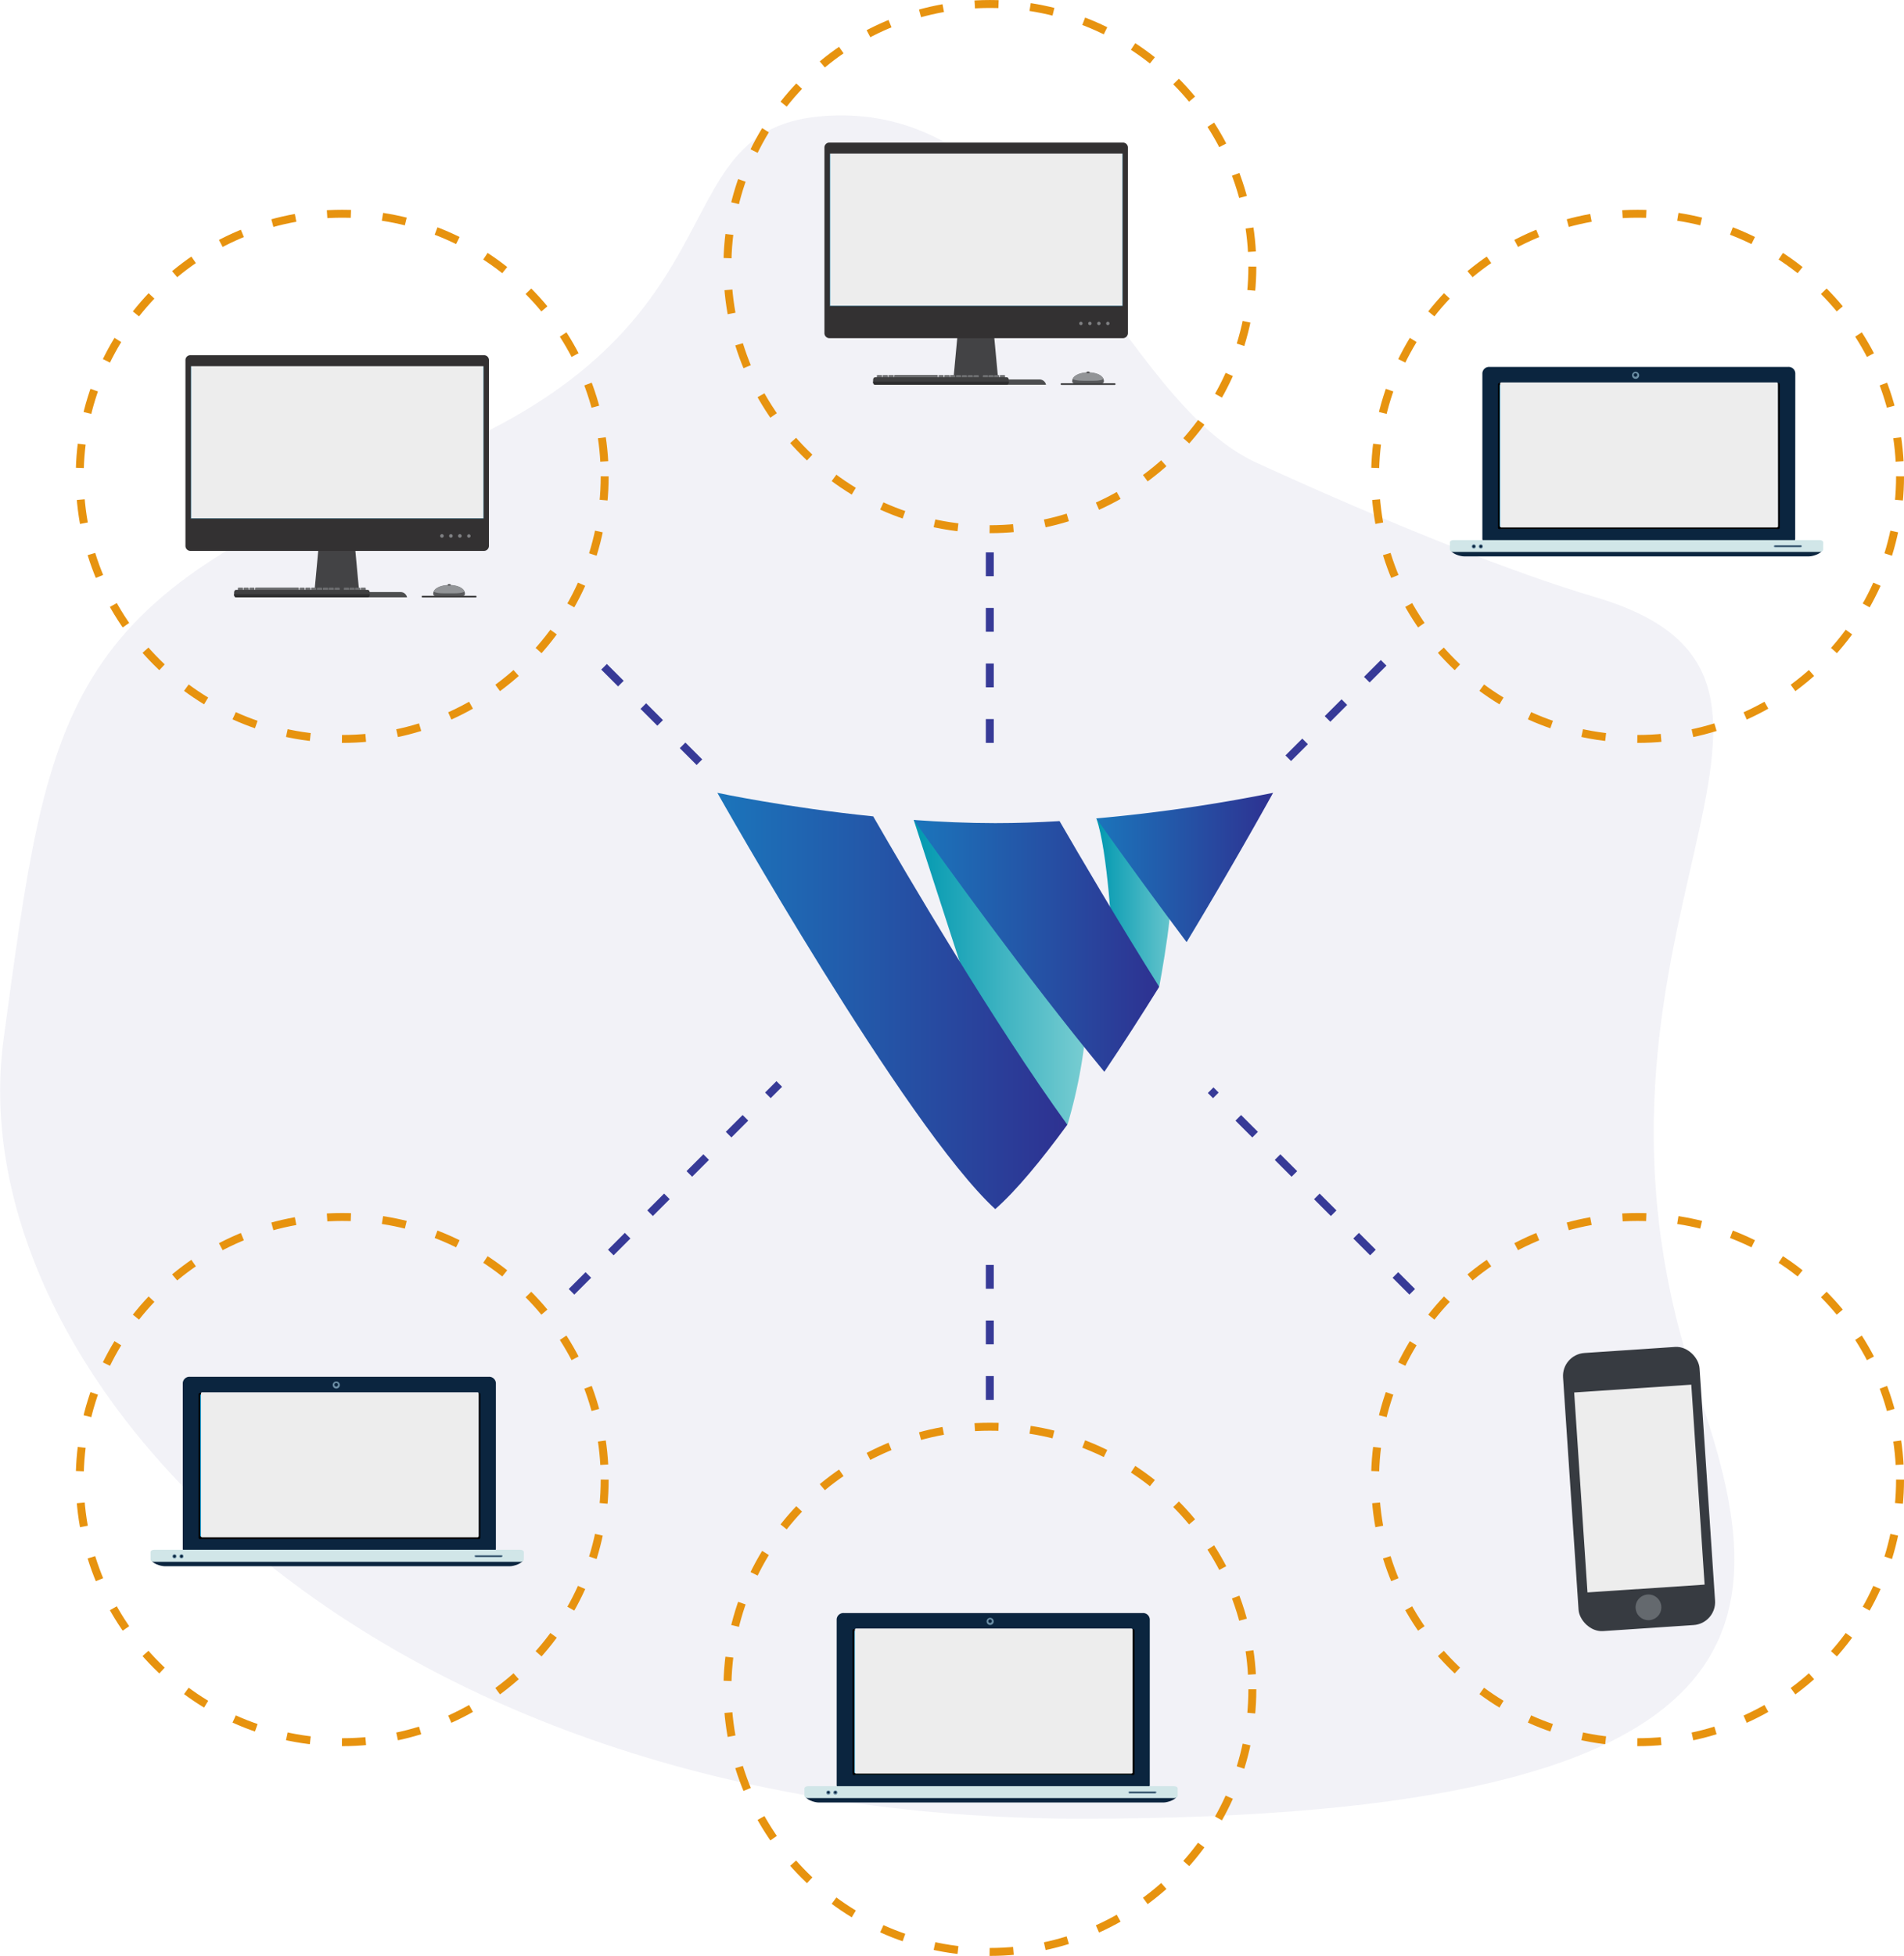 <svg xmlns="http://www.w3.org/2000/svg" xmlns:xlink="http://www.w3.org/1999/xlink" viewBox="0 0 535.13 549.45"><defs><style>.cls-1{fill:#f2f2f7;}.cls-2,.cls-8{fill:none;stroke-miterlimit:10;stroke-width:2.23px;stroke-dasharray:6.69 8.92;}.cls-2{stroke:#e7930f;}.cls-3{fill:url(#linear-gradient);}.cls-4{fill:url(#linear-gradient-2);}.cls-5{fill:url(#linear-gradient-3);}.cls-6{fill:url(#linear-gradient-4);}.cls-7{fill:url(#linear-gradient-5);}.cls-8{stroke:#373a97;}.cls-9{fill:#373b41;}.cls-10{fill:#ededed;}.cls-11{fill:#64696e;}.cls-12{fill:#0b253f;}.cls-13,.cls-19{fill:#16b1ef;}.cls-14{fill:#d1e6e8;}.cls-15{fill:#6b8ea5;}.cls-16{fill:#434345;}.cls-16,.cls-17,.cls-19,.cls-20,.cls-21,.cls-22,.cls-23,.cls-24,.cls-25,.cls-27{fill-rule:evenodd;}.cls-17{fill:#333132;}.cls-18,.cls-24{fill:#58595b;}.cls-20{fill:#4d4e4f;}.cls-21{fill:#6d6e70;}.cls-22,.cls-26{fill:#404041;}.cls-23{fill:#2f2f30;}.cls-25{fill:#929497;}.cls-27{fill:#808184;}</style><linearGradient id="linear-gradient" x1="308.13" y1="253.56" x2="332.97" y2="253.56" gradientUnits="userSpaceOnUse"><stop offset="0" stop-color="#0098b0"/><stop offset="0.97" stop-color="#76ccd1"/></linearGradient><linearGradient id="linear-gradient-2" x1="256.81" y1="273.14" x2="305.64" y2="273.14" xlink:href="#linear-gradient"/><linearGradient id="linear-gradient-3" x1="201.62" y1="281.19" x2="299.98" y2="281.19" gradientUnits="userSpaceOnUse"><stop offset="0" stop-color="#1b75bb"/><stop offset="1" stop-color="#2e3191"/></linearGradient><linearGradient id="linear-gradient-4" x1="256.81" y1="265.71" x2="325.8" y2="265.71" xlink:href="#linear-gradient-3"/><linearGradient id="linear-gradient-5" x1="308.13" y1="243.69" x2="357.81" y2="243.69" xlink:href="#linear-gradient-3"/></defs><title>Asset 30</title><g id="Layer_2" data-name="Layer 2"><g id="Layer_1-2" data-name="Layer 1"><path class="cls-1" d="M448.35,167.74c79.92,23.62-15.59,94.23,28.83,223C498.42,452.29,505.46,510.9,304,510.9S-11.73,386.07,1,292,16.82,168,116.77,130s64.11-98.48,120.9-97.56S315.08,112.58,353.16,130,425.29,160.93,448.35,167.74Z"/><circle class="cls-2" cx="460.25" cy="415.64" r="73.77"/><circle class="cls-2" cx="96.18" cy="415.64" r="73.77"/><circle class="cls-2" cx="278.21" cy="474.56" r="73.77"/><circle class="cls-2" cx="96.18" cy="133.81" r="73.77"/><circle class="cls-2" cx="460.25" cy="133.81" r="73.77"/><circle class="cls-2" cx="278.21" cy="74.89" r="73.77"/><path class="cls-3" d="M312.66,264.66s-1.32-26-4.53-34.76l20.35,5.43,4.49,19s-7.36-7.77-4.63-6.26-2.54,29.17-2.54,29.17Z"/><path class="cls-4" d="M256.81,230.34l18.42,56.85L300,316a140,140,0,0,0,5.62-32c1.26-19-24.4-46.84-24.4-46.84Z"/><path class="cls-5" d="M245.42,229.33c-24.57-2.5-43.8-6.61-43.8-6.61s52.79,93.68,78.1,116.94c5.83-5.12,12.85-13.59,20.26-23.71C279.22,287.29,254.66,245.4,245.42,229.33Z"/><path class="cls-6" d="M256.81,230.34c8,11.23,31.42,43.89,53.57,70.75,5.22-7.74,10.44-15.88,15.42-23.87-11.78-18.75-22.27-36.66-28-46.56-6,.36-12,.57-18.09.57C272,231.23,264.29,230.88,256.81,230.34Z"/><path class="cls-7" d="M333.5,264.66c13.89-23,24.31-41.94,24.31-41.94a457.21,457.21,0,0,1-49.68,7.18C312.46,236,322,249.32,333.5,264.66Z"/><line class="cls-8" x1="278.19" y1="355.34" x2="278.19" y2="393.67"/><line class="cls-8" x1="278.19" y1="155.17" x2="278.19" y2="214.55"/><line class="cls-8" x1="388.88" y1="186.2" x2="361.77" y2="213.3"/><line class="cls-8" x1="169.77" y1="187.31" x2="196.88" y2="214.42"/><line class="cls-8" x1="160.63" y1="362.89" x2="219.02" y2="304.5"/><line class="cls-8" x1="396.91" y1="362.89" x2="340.26" y2="306.25"/><rect class="cls-9" x="441.47" y="379.1" width="38.45" height="78.3" rx="6.45" transform="translate(-26.87 31.66) rotate(-3.82)"/><rect class="cls-10" x="444.25" y="390.01" width="32.99" height="56.29" transform="translate(948.27 804.77) rotate(176.19)"/><ellipse class="cls-11" cx="463.3" cy="451.51" rx="3.61" ry="3.62" transform="translate(10.67 913.72) rotate(-89.86)"/><path class="cls-12" d="M139.37,435.05a1.89,1.89,0,0,1-2,1.78h-84a1.88,1.88,0,0,1-2-1.78V388.54a1.88,1.88,0,0,1,2-1.78h84a1.89,1.89,0,0,1,2,1.78Z"/><path class="cls-13" d="M134.36,431.91a.37.37,0,0,1-.38.35H56.68a.37.37,0,0,1-.38-.35V391.85a.36.36,0,0,1,.38-.35H134a.36.36,0,0,1,.38.35Z"/><path class="cls-12" d="M147,438.09c0,1.05-2.5,1.89-3.76,1.89H46.33c-1.26,0-3.76-.84-3.76-1.89Z"/><path class="cls-14" d="M147.21,438.11c0,.35-.44.63-1,.63H43.31c-.54,0-1-.28-1-.63V436c0-.35.44-.64,1-.64H146.23c.54,0,1,.29,1,.64Z"/><path class="cls-12" d="M141.1,437.13a.21.21,0,0,1-.22.21h-7.23c-.11,0-.16-.08-.16-.21h0a.17.17,0,0,1,.19-.18h7.23a.17.17,0,0,1,.19.18Z"/><path class="cls-15" d="M140.9,436.85h-7.17c-.2,0-.37.09-.37.27a.31.31,0,0,0,.34.31h7.17c.2,0,.4-.12.4-.31S141.1,436.85,140.9,436.85Zm0,.4h-7.14c-.1,0-.15-.05-.15-.14s.07-.09.16-.1h7.13c.1,0,.18,0,.18.1S141,437.24,140.87,437.25Z"/><path class="cls-15" d="M51.59,437.14a.59.59,0,1,1-.58-.53A.56.56,0,0,1,51.59,437.14Z"/><path class="cls-12" d="M51.38,437.14a.38.38,0,1,1-.37-.34A.36.36,0,0,1,51.38,437.14Z"/><path class="cls-15" d="M49.62,437.14a.59.59,0,1,1-.58-.53A.56.56,0,0,1,49.62,437.14Z"/><path class="cls-12" d="M49.41,437.14a.38.38,0,1,1-.37-.34A.36.36,0,0,1,49.41,437.14Z"/><path d="M134.65,391.29H56.18a.37.37,0,0,0-.37.35V432a.37.37,0,0,0,.37.35h78.47A.37.37,0,0,0,135,432V391.64A.37.37,0,0,0,134.65,391.29Zm-.11,40.11a.36.36,0,0,1-.37.33H56.66a.35.35,0,0,1-.36-.33V392a.35.35,0,0,1,.36-.33h77.51a.36.36,0,0,1,.37.33Z"/><path class="cls-15" d="M95.51,389a1,1,0,1,1-1-.93A1,1,0,0,1,95.51,389Z"/><path class="cls-12" d="M95,389a.5.5,0,0,1-1,0,.5.5,0,0,1,1,0Z"/><path class="cls-10" d="M134.54,431.52a.37.37,0,0,1-.38.35H56.86a.37.37,0,0,1-.38-.35V391.46a.36.36,0,0,1,.38-.35h77.3a.36.36,0,0,1,.38.35Z"/><path class="cls-12" d="M323.15,501.41a1.88,1.88,0,0,1-2,1.78h-84a1.88,1.88,0,0,1-2-1.78v-46.5a1.88,1.88,0,0,1,2-1.78h84a1.88,1.88,0,0,1,2,1.78Z"/><path class="cls-13" d="M318.14,498.28a.37.37,0,0,1-.38.35h-77.3a.37.37,0,0,1-.38-.35V458.21a.37.37,0,0,1,.38-.35h77.3a.37.37,0,0,1,.38.35Z"/><path class="cls-12" d="M330.75,504.46c0,1-2.5,1.89-3.76,1.89H230.11c-1.26,0-3.76-.85-3.76-1.89Z"/><path class="cls-14" d="M331,504.47c0,.35-.44.64-1,.64H227.09c-.54,0-1-.29-1-.64v-2.06c0-.36.44-.64,1-.64H330c.54,0,1,.28,1,.64Z"/><path class="cls-12" d="M324.88,503.5a.21.21,0,0,1-.22.21h-7.23c-.11,0-.16-.08-.16-.21h0a.17.17,0,0,1,.19-.19h7.23a.18.18,0,0,1,.19.19Z"/><path class="cls-15" d="M324.68,503.21h-7.17c-.2,0-.37.1-.37.28a.31.31,0,0,0,.34.31h7.17c.2,0,.4-.13.4-.31S324.88,503.21,324.68,503.21Zm0,.41h-7.14c-.1,0-.15,0-.15-.13s.07-.1.16-.11h7.13c.1,0,.18,0,.18.11S324.73,503.61,324.65,503.62Z"/><path class="cls-15" d="M235.37,503.5a.59.59,0,1,1-.58-.52A.55.55,0,0,1,235.37,503.5Z"/><path class="cls-12" d="M235.16,503.5a.38.38,0,0,1-.75,0,.38.38,0,0,1,.75,0Z"/><path class="cls-15" d="M233.4,503.5a.59.59,0,1,1-.58-.52A.55.55,0,0,1,233.4,503.5Z"/><path class="cls-12" d="M233.19,503.5a.38.38,0,0,1-.75,0,.38.38,0,0,1,.75,0Z"/><path d="M318.43,457.66H240a.36.36,0,0,0-.37.34v40.32a.36.36,0,0,0,.37.34h78.47a.36.36,0,0,0,.38-.34V458A.36.36,0,0,0,318.43,457.66Zm-.11,40.1a.36.36,0,0,1-.37.34H240.44a.35.35,0,0,1-.36-.34V458.4a.34.34,0,0,1,.36-.33H318a.35.35,0,0,1,.37.33Z"/><path class="cls-15" d="M279.29,455.41a1,1,0,1,1-1-.93A1,1,0,0,1,279.29,455.41Z"/><path class="cls-12" d="M278.76,455.41a.5.5,0,0,1-1,0,.5.5,0,0,1,1,0Z"/><path class="cls-10" d="M318.32,497.88a.36.36,0,0,1-.38.35h-77.3a.36.36,0,0,1-.38-.35V457.82a.37.37,0,0,1,.38-.35h77.3a.37.37,0,0,1,.38.35Z"/><path class="cls-12" d="M504.55,151.36a1.88,1.88,0,0,1-2,1.78H418.63a1.88,1.88,0,0,1-2-1.78V104.85a1.88,1.88,0,0,1,2-1.78h83.95a1.88,1.88,0,0,1,2,1.78Z"/><path class="cls-13" d="M499.55,148.22a.36.36,0,0,1-.38.35h-77.3a.36.36,0,0,1-.38-.35V108.16a.37.37,0,0,1,.38-.35h77.3a.37.37,0,0,1,.38.35Z"/><path class="cls-12" d="M512.15,154.4c0,1-2.49,1.9-3.75,1.9H411.51c-1.25,0-3.75-.85-3.75-1.9Z"/><path class="cls-14" d="M512.4,154.42c0,.35-.44.63-1,.63H408.5c-.55,0-1-.28-1-.63v-2.07c0-.35.44-.63,1-.63H511.42c.54,0,1,.28,1,.63Z"/><path class="cls-12" d="M506.28,153.44a.22.22,0,0,1-.21.22h-7.24c-.1,0-.15-.09-.15-.22h0a.16.16,0,0,1,.18-.18h7.24a.16.16,0,0,1,.18.18Z"/><path class="cls-15" d="M506.09,153.16h-7.18c-.2,0-.36.09-.36.28a.3.3,0,0,0,.34.3h7.17c.2,0,.39-.12.39-.3S506.29,153.16,506.09,153.16Zm0,.41h-7.13c-.1,0-.15,0-.15-.13s.07-.1.16-.11h7.13c.09,0,.17,0,.17.11S506.14,153.56,506.05,153.57Z"/><path class="cls-15" d="M416.78,153.45a.59.59,0,1,1-.59-.53A.56.56,0,0,1,416.78,153.45Z"/><path class="cls-12" d="M416.57,153.45a.38.38,0,1,1-.38-.34A.36.36,0,0,1,416.57,153.45Z"/><path class="cls-15" d="M414.81,153.45a.59.59,0,1,1-.59-.53A.56.56,0,0,1,414.81,153.45Z"/><path class="cls-12" d="M414.6,153.45a.38.38,0,1,1-.38-.34A.36.36,0,0,1,414.6,153.45Z"/><path d="M499.84,107.6H421.37a.36.36,0,0,0-.37.35v40.31a.36.36,0,0,0,.37.35h78.47a.36.36,0,0,0,.37-.35V108A.36.36,0,0,0,499.84,107.6Zm-.12,40.11a.35.35,0,0,1-.36.34H421.85a.35.35,0,0,1-.36-.34V108.35a.35.35,0,0,1,.36-.34h77.51a.35.35,0,0,1,.36.34Z"/><path class="cls-15" d="M460.7,105.35a1,1,0,1,1-1-.92A1,1,0,0,1,460.7,105.35Z"/><path class="cls-12" d="M460.17,105.35a.5.5,0,0,1-1,0,.5.5,0,0,1,1,0Z"/><path class="cls-10" d="M499.73,147.83a.36.36,0,0,1-.39.35H422a.36.36,0,0,1-.38-.35V107.77a.37.37,0,0,1,.38-.35h77.3a.37.37,0,0,1,.39.35Z"/><polygon class="cls-16" points="89.67 152.29 99.65 152.29 101.09 167.8 88.23 167.8 89.67 152.29"/><path class="cls-17" d="M53.48,99.77h82.58a1.39,1.39,0,0,1,1.36,1.41v52.17a1.41,1.41,0,0,1-1.41,1.41H53.53a1.41,1.41,0,0,1-1.41-1.41V101.18A1.39,1.39,0,0,1,53.48,99.77Z"/><rect class="cls-18" x="53.57" y="102.84" width="82.41" height="42.9"/><polygon class="cls-19" points="53.7 102.97 53.7 145.6 75.99 145.6 135.84 145.6 135.84 102.97 118.2 102.97 53.7 102.97"/><path class="cls-20" d="M80.08,166.32h32.46a1.86,1.86,0,0,1,1.86,1.48H78.23A1.84,1.84,0,0,1,80.08,166.32Z"/><path class="cls-21" d="M68.33,166.3H66.85v-1a.23.23,0,0,1,.22-.23h1.05a.22.22,0,0,1,.21.23Z"/><path class="cls-21" d="M70,166.3H68.48v-1a.22.22,0,0,1,.21-.23h1a.23.23,0,0,1,.22.23Z"/><path class="cls-21" d="M71.58,166.3H70.1v-1a.23.23,0,0,1,.22-.23h1a.23.23,0,0,1,.22.23Z"/><path class="cls-21" d="M85.68,166.3H84.2v-1a.23.23,0,0,1,.22-.23h1a.23.23,0,0,1,.22.23Z"/><path class="cls-21" d="M87.3,166.3H85.82v-1a.23.23,0,0,1,.22-.23h1a.22.22,0,0,1,.21.23Z"/><path class="cls-21" d="M88.93,166.3H87.45v-1a.22.22,0,0,1,.21-.23h1a.23.23,0,0,1,.22.23Z"/><path class="cls-21" d="M90.58,166.3H89.1v-1a.22.22,0,0,1,.21-.23h1a.23.23,0,0,1,.22.23Z"/><path class="cls-21" d="M92.23,166.3H90.75v-1a.22.22,0,0,1,.21-.23H92a.23.23,0,0,1,.22.23Z"/><path class="cls-21" d="M93.88,166.3H92.4v-1a.22.22,0,0,1,.21-.23h1a.23.23,0,0,1,.22.23Z"/><path class="cls-21" d="M95.53,166.3H94.05v-1a.22.22,0,0,1,.21-.23h1a.23.23,0,0,1,.22.23Z"/><path class="cls-21" d="M98.12,166.3H96.64v-1a.23.23,0,0,1,.22-.23h1a.23.23,0,0,1,.22.23Z"/><path class="cls-21" d="M99.7,166.3H98.22v-1a.22.22,0,0,1,.21-.23h1a.23.23,0,0,1,.22.23Z"/><path class="cls-21" d="M101.28,166.3H99.8v-1a.22.22,0,0,1,.21-.23h1a.23.23,0,0,1,.22.23Z"/><path class="cls-21" d="M102.85,166.3h-1.48v-1a.23.23,0,0,1,.22-.23h1a.22.22,0,0,1,.21.23Z"/><path class="cls-21" d="M84,166.28l-12.28,0v-1a.23.23,0,0,1,.22-.23l11.84,0a.23.23,0,0,1,.15.07.24.24,0,0,1,.07.16Z"/><path class="cls-22" d="M103.91,167.08c0,.4-.23.72-.53.72H66.32c-.29,0-.53-.32-.53-.72v-.66c0-.4.24-.72.53-.72h37.06c.3,0,.53.32.53.72Z"/><path class="cls-23" d="M65.79,166.9v.18c0,.4.24.72.53.72h37.06c.3,0,.53-.32.53-.72v-.18Z"/><path class="cls-24" d="M130.67,166.83a.56.56,0,0,1-.56.56h-7.79a.56.56,0,0,1-.56-.56C121.76,163.61,130.67,163.53,130.67,166.83Z"/><path class="cls-25" d="M121.87,166.22c.88-2.48,7.76-2.63,8.69,0-1,.53-2.58.46-4.35.46S122.88,166.75,121.87,166.22Z"/><path class="cls-22" d="M126.63,164.46a0,0,0,0,1,0,0h-.73a.06.06,0,0,1-.06,0v-.23c0-.06.16-.12.35-.12h.15c.19,0,.34.06.34.12Z"/><rect class="cls-26" x="118.52" y="167.36" width="15.4" height="0.49" rx="0.18"/><path class="cls-27" d="M124.21,151.05a.48.48,0,0,0,0-1,.48.48,0,1,0,0,1Z"/><path class="cls-27" d="M126.73,151.05a.48.48,0,0,0,0-1,.48.48,0,1,0,0,1Z"/><path class="cls-27" d="M129.25,151.05a.48.48,0,0,0,0-1,.48.48,0,1,0,0,1Z"/><path class="cls-27" d="M131.77,151.05a.48.48,0,1,0-.47-.48A.47.47,0,0,0,131.77,151.05Z"/><rect class="cls-10" x="53.76" y="102.89" width="82.08" height="42.68"/><polygon class="cls-16" points="269.26 92.58 279.24 92.58 280.68 108.08 267.82 108.08 269.26 92.58"/><path class="cls-17" d="M233.07,40.05h82.58A1.39,1.39,0,0,1,317,41.46V93.63A1.41,1.41,0,0,1,315.6,95H233.12a1.41,1.41,0,0,1-1.41-1.41V41.46A1.39,1.39,0,0,1,233.07,40.05Z"/><rect class="cls-18" x="233.16" y="43.12" width="82.41" height="42.9"/><polygon class="cls-19" points="233.29 43.25 233.29 85.89 255.58 85.89 315.44 85.89 315.44 43.25 297.79 43.25 233.29 43.25"/><path class="cls-20" d="M259.67,106.6h32.47a1.85,1.85,0,0,1,1.85,1.48H257.82A1.84,1.84,0,0,1,259.67,106.6Z"/><path class="cls-21" d="M247.93,106.58h-1.49v-1a.22.22,0,0,1,.22-.23h1.05a.22.22,0,0,1,.22.23Z"/><path class="cls-21" d="M249.55,106.58h-1.48v-1a.22.22,0,0,1,.21-.23h1.05a.22.22,0,0,1,.22.23Z"/><path class="cls-21" d="M251.17,106.58h-1.48v-1a.22.22,0,0,1,.22-.23H251a.22.22,0,0,1,.21.23Z"/><path class="cls-21" d="M265.27,106.58h-1.48v-1a.22.22,0,0,1,.22-.23h1a.22.22,0,0,1,.22.23Z"/><path class="cls-21" d="M266.9,106.58h-1.49v-1a.22.22,0,0,1,.22-.23h1.05a.22.22,0,0,1,.22.23Z"/><path class="cls-21" d="M268.52,106.58H267v-1a.22.22,0,0,1,.22-.23h1a.22.22,0,0,1,.22.23Z"/><path class="cls-21" d="M270.17,106.58h-1.48v-1a.22.22,0,0,1,.22-.23h1a.22.22,0,0,1,.22.23Z"/><path class="cls-21" d="M271.82,106.58h-1.48v-1a.22.22,0,0,1,.22-.23h1a.22.22,0,0,1,.22.23Z"/><path class="cls-21" d="M273.47,106.58H272v-1a.22.22,0,0,1,.22-.23h1a.22.22,0,0,1,.22.23Z"/><path class="cls-21" d="M275.12,106.58h-1.48v-1a.22.22,0,0,1,.22-.23h1a.22.22,0,0,1,.22.23Z"/><path class="cls-21" d="M277.71,106.58h-1.48v-1a.22.22,0,0,1,.22-.23h1.05a.22.22,0,0,1,.21.23Z"/><path class="cls-21" d="M279.29,106.58h-1.48v-1a.22.22,0,0,1,.22-.23h1a.22.22,0,0,1,.22.23Z"/><path class="cls-21" d="M280.87,106.58h-1.48v-1a.22.22,0,0,1,.22-.23h1a.22.22,0,0,1,.22.23Z"/><path class="cls-21" d="M282.45,106.58H281v-1a.22.22,0,0,1,.21-.23h1.05a.22.22,0,0,1,.22.23Z"/><path class="cls-21" d="M263.59,106.56l-12.27,0v-1a.23.23,0,0,1,.21-.24l11.84,0a.21.21,0,0,1,.15.07.26.26,0,0,1,.07.16Z"/><path class="cls-22" d="M283.51,107.36c0,.4-.24.72-.53.72H245.92c-.3,0-.53-.32-.53-.72v-.65c0-.4.23-.73.53-.73H283c.29,0,.53.33.53.73Z"/><path class="cls-23" d="M245.39,107.19v.17c0,.4.23.72.53.72H283c.29,0,.53-.32.53-.72v-.17Z"/><path class="cls-24" d="M310.26,107.11a.56.56,0,0,1-.56.56h-7.79a.56.56,0,0,1-.56-.56C301.35,103.89,310.26,103.81,310.26,107.11Z"/><path class="cls-25" d="M301.46,106.5c.88-2.48,7.76-2.63,8.69,0-1,.54-2.57.47-4.34.47S302.47,107,301.46,106.5Z"/><path class="cls-22" d="M306.23,104.74a.06.06,0,0,1-.06.05h-.73a0,0,0,0,1-.05-.05v-.22c0-.07.15-.12.34-.12h.15c.19,0,.35,0,.35.12Z"/><rect class="cls-26" x="298.11" y="107.65" width="15.4" height="0.49" rx="0.18"/><path class="cls-27" d="M303.8,91.33a.47.47,0,0,0,.47-.47.48.48,0,0,0-.47-.48.49.49,0,0,0-.48.48A.48.48,0,0,0,303.8,91.33Z"/><path class="cls-27" d="M306.32,91.33a.48.48,0,0,0,.48-.47.49.49,0,0,0-.48-.48.48.48,0,0,0-.47.48A.47.47,0,0,0,306.32,91.33Z"/><path class="cls-27" d="M308.84,91.33a.48.48,0,0,0,.48-.47.49.49,0,0,0-.48-.48.48.48,0,0,0-.47.48A.47.47,0,0,0,308.84,91.33Z"/><path class="cls-27" d="M311.36,91.33a.48.48,0,0,0,.48-.47.49.49,0,0,0-.48-.48.48.48,0,0,0-.47.48A.47.47,0,0,0,311.36,91.33Z"/><rect class="cls-10" x="233.36" y="43.17" width="82.08" height="42.68"/></g></g></svg>